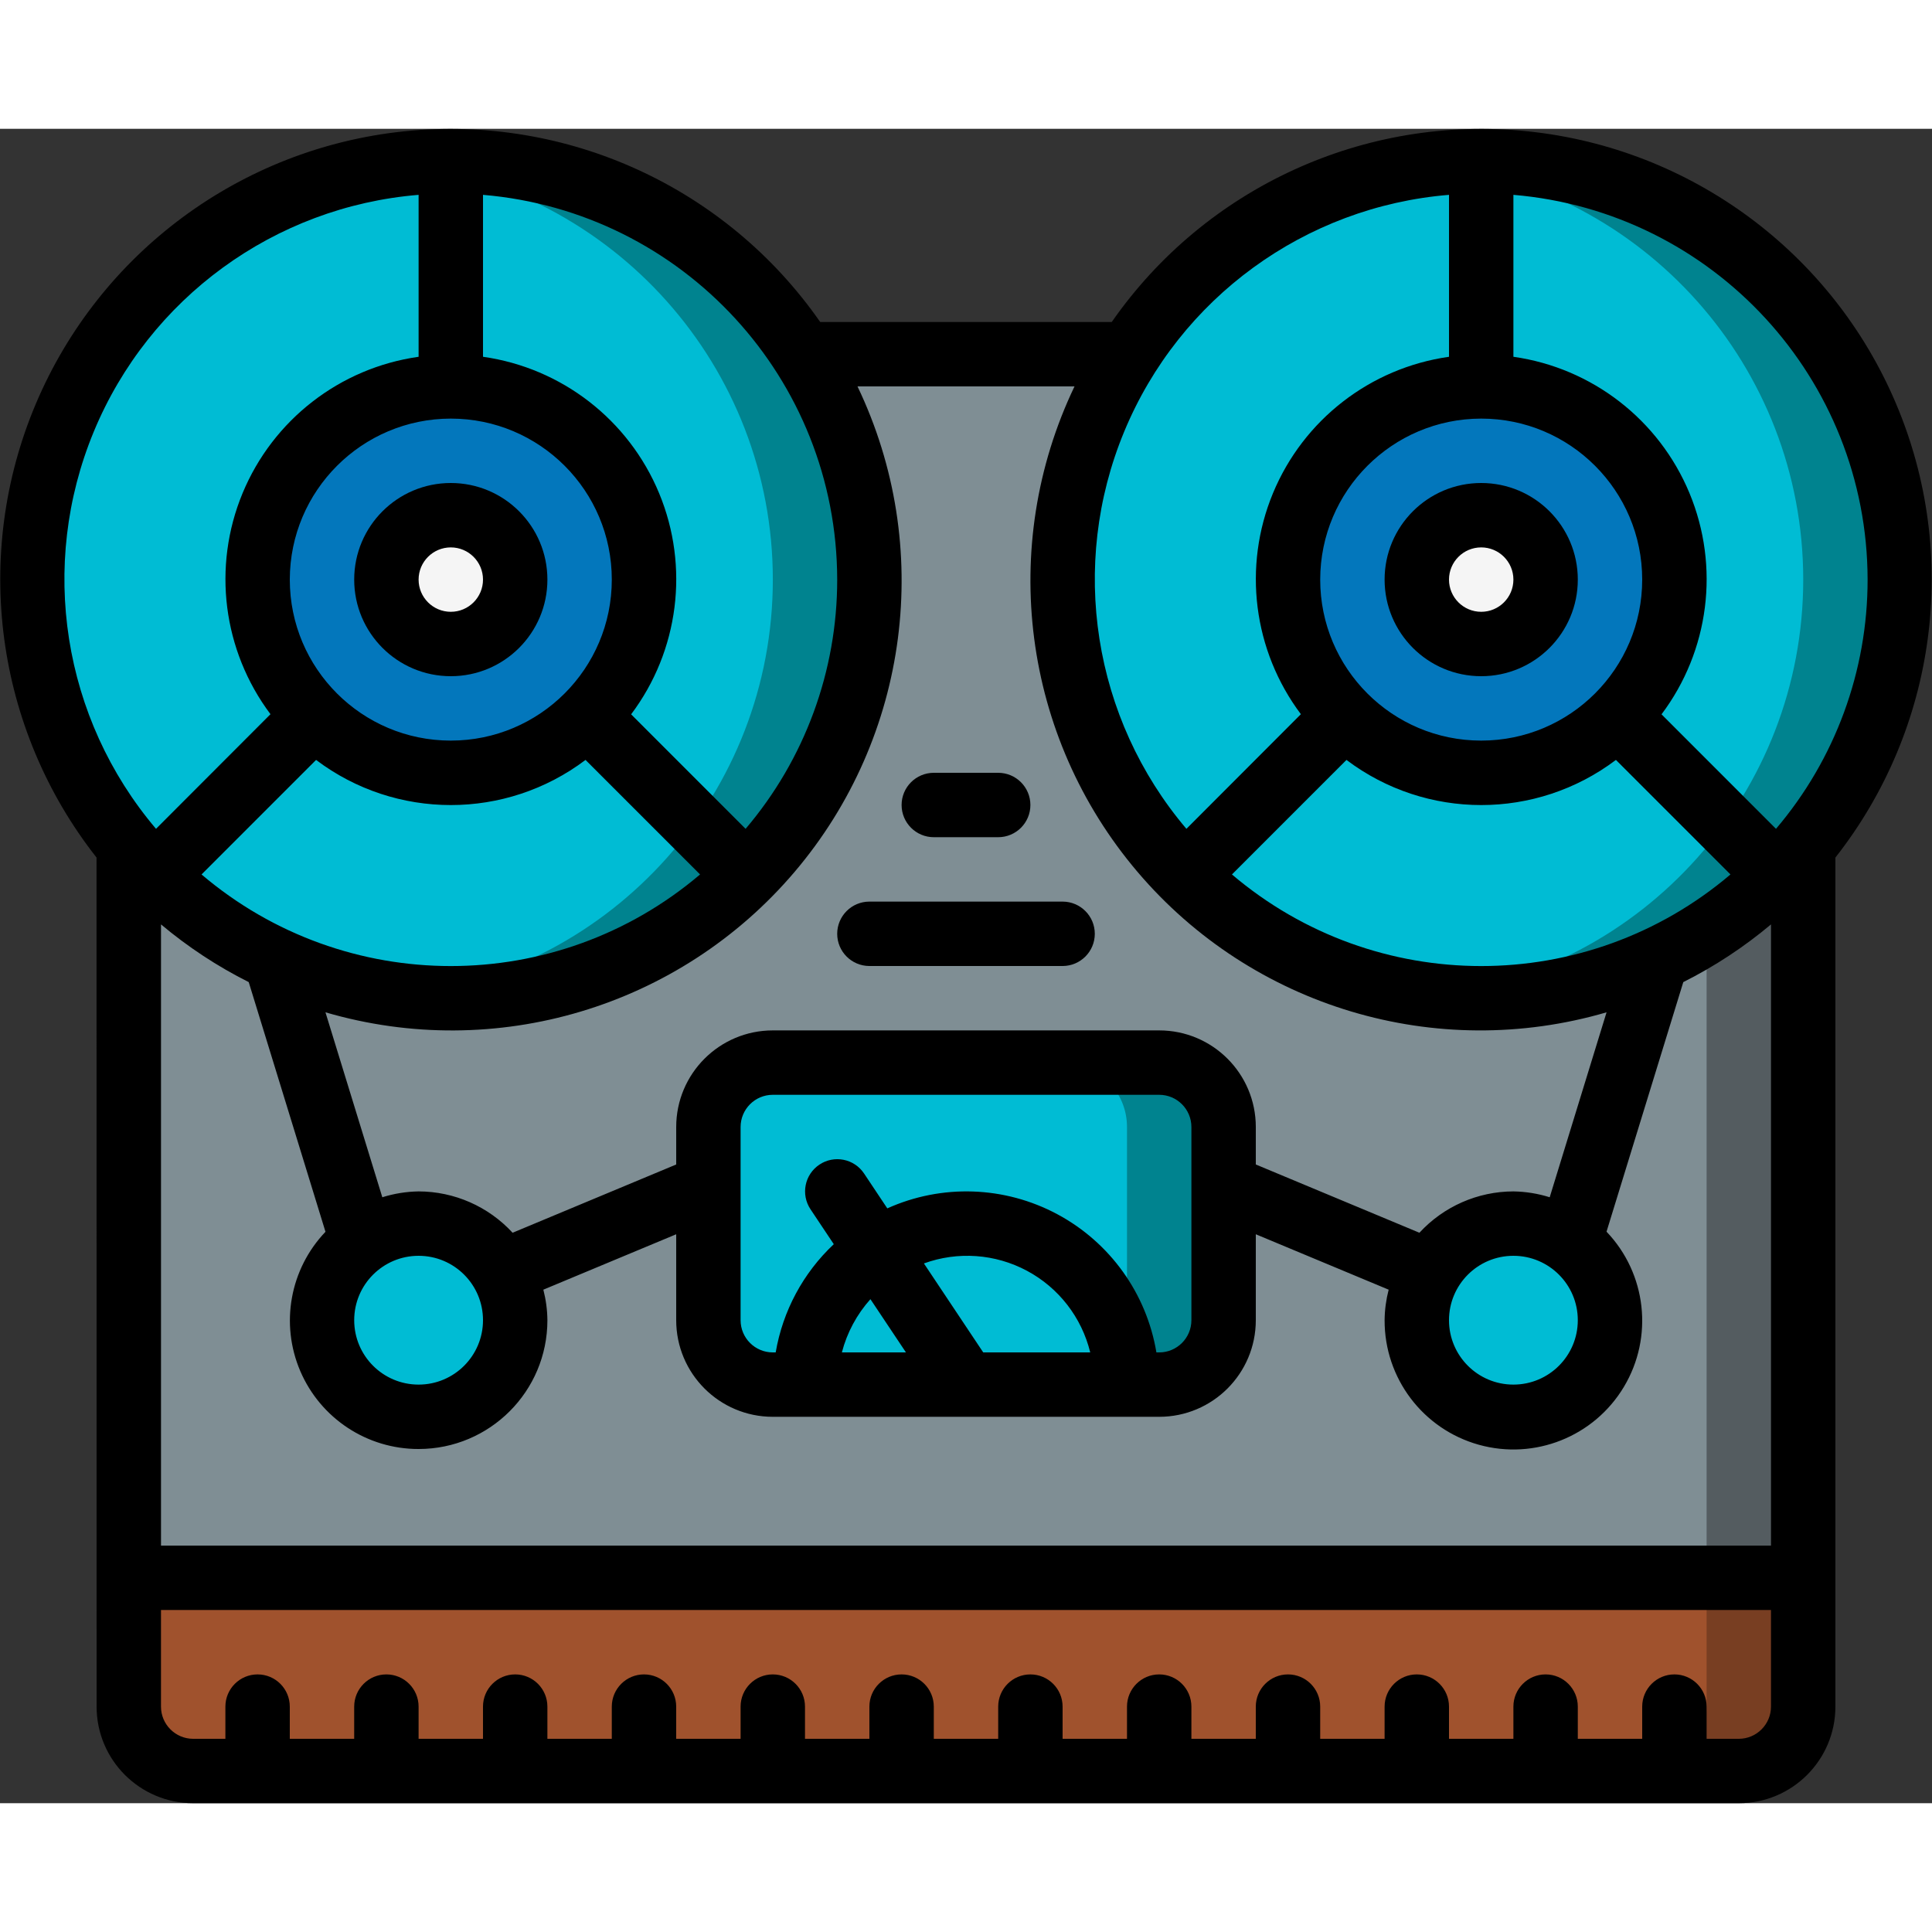<svg height="512" viewBox="0 0 60 52" width="512" xmlns="http://www.w3.org/2000/svg"><rect x="0" y="0" width="60" height="52" fill="#333333" stroke="none"/><g id="Page-1" fill="none" fill-rule="evenodd"><g id="006---tape-reel" fill-rule="nonzero"><g id="Color" transform="translate(1 1)"><path id="Shape" d="m3 48c0 1.105.895 2 2 2h48c1.105 0 2-.895 2-2v-42h-52z" fill="#7f8e94"/><path id="Shape" d="m52 6v42c0 1.105-.895 2-2 2h3c1.105 0 2-.895 2-2v-42z" fill="#545c60"/><circle id="Oval" cx="13" cy="13" fill="#00bcd4" r="13"/><path id="Shape" d="m13 0c-.501.002-1.002.033-1.5.093 6.555.758 11.501 6.309 11.501 12.907 0 6.598-4.946 12.149-11.501 12.907 4.802.577 9.527-1.559 12.266-5.545 2.739-3.986 3.039-9.163.778-13.438-2.261-4.275-6.708-6.943-11.544-6.924z" fill="#00838f"/><circle id="Oval" cx="45" cy="13" fill="#00bcd4" r="13"/><path id="Shape" d="m45 0c-.501.002-1.002.033-1.5.093 6.555.758 11.501 6.309 11.501 12.907 0 6.598-4.946 12.149-11.501 12.907 4.802.577 9.527-1.559 12.266-5.545 2.739-3.986 3.039-9.163.778-13.438-2.261-4.275-6.708-6.943-11.544-6.924z" fill="#00838f"/><circle id="Oval" cx="13" cy="13" fill="#0377bc" r="6"/><circle id="Oval" cx="13" cy="13" fill="#f5f5f5" r="2"/><circle id="Oval" cx="45" cy="13" fill="#0377bc" r="6"/><circle id="Oval" cx="45" cy="13" fill="#f5f5f5" r="2"/><rect id="Rectangle-path" fill="#00bcd4" height="10" rx="2" width="16" x="21" y="28"/><path id="Shape" d="m35 28h-3c1.105 0 2 .895 2 2v6c0 1.105-.895 2-2 2h3c1.105 0 2-.895 2-2v-6c0-1.105-.895-2-2-2z" fill="#00838f"/><circle id="Oval" cx="12" cy="36" fill="#00bcd4" r="3"/><circle id="Oval" cx="46" cy="36" fill="#00bcd4" r="3"/><path id="Shape" d="m55 44v4c-.003 1.103-.897 1.997-2 2h-48c-1.103-.003-1.997-.897-2-2v-4z" fill="#a0522d"/><path id="Shape" d="m52 44v4c-.003 1.103-.897 1.997-2 2h3c1.103-.003 1.997-.897 2-2v-4z" fill="#783e22"/></g><g id="Outline" fill="#000"><path id="Shape" d="m14 17c1.657 0 3-1.343 3-3s-1.343-3-3-3-3 1.343-3 3 1.343 3 3 3zm0-4c.552 0 1 .448 1 1s-.448 1-1 1-1-.448-1-1 .448-1 1-1z"/><path id="Shape" d="m46 17c1.657 0 3-1.343 3-3s-1.343-3-3-3-3 1.343-3 3 1.343 3 3 3zm0-4c.552 0 1 .448 1 1s-.448 1-1 1-1-.448-1-1 .448-1 1-1z"/><path id="Shape" d="m3 49c0 1.657 1.343 3 3 3h48c1.657 0 3-1.343 3-3v-26.368c3.148-4.004 3.87-9.403 1.884-14.094-1.985-4.691-6.364-7.931-11.43-8.459-5.066-.528-10.018 1.74-12.928 5.921h-9.054c-2.91-4.18-7.862-6.449-12.928-5.921-5.066.528-9.444 3.768-11.43 8.459-1.985 4.691-1.263 10.09 1.884 14.094zm11-40c2.761 0 5 2.239 5 5s-2.239 5-5 5-5-2.239-5-5c.003-2.76 2.24-4.997 5-5zm-4.184 10.6c2.476 1.869 5.892 1.869 8.368 0l3.557 3.557c-4.464 3.793-11.018 3.793-15.482 0zm3.184 15.4c1.105 0 2 .895 2 2s-.895 2-2 2-2-.895-2-2 .895-2 2-2zm0 6c2.209 0 4-1.791 4-4-.003-.32-.046-.638-.126-.948l4.126-1.721v2.669c0 1.657 1.343 3 3 3h12c1.657 0 3-1.343 3-3v-2.669l4.126 1.721c-.08.31-.123.628-.126.948-.006 1.801 1.191 3.384 2.926 3.868s3.579-.252 4.505-1.797c.926-1.545.705-3.518-.539-4.82l2.384-7.751c.975-.489 1.889-1.091 2.724-1.792v19.292h-50v-19.292c.835.701 1.749 1.303 2.724 1.792l2.384 7.754c-1.104 1.156-1.412 2.859-.782 4.328s2.076 2.421 3.674 2.418zm17.535-3-1.842-2.763c1.05-.382 2.214-.3 3.2.228.986.527 1.7 1.449 1.965 2.535zm-2.4 0h-1.99c.16-.614.464-1.181.887-1.653zm7.778 0c-.305-1.831-1.442-3.416-3.078-4.292s-3.586-.943-5.279-.181l-.721-1.082c-.307-.46-.927-.584-1.387-.277s-.584.927-.277 1.387l.723 1.084c-.951.894-1.585 2.074-1.804 3.361h-.09c-.552 0-1-.448-1-1v-6c0-.552.448-1 1-1h12c.552 0 1 .448 1 1v6c0 .552-.448 1-1 1zm13.087-1c0 1.105-.895 2-2 2s-2-.895-2-2 .895-2 2-2 2 .895 2 2zm-3-28c2.761 0 5 2.239 5 5s-2.239 5-5 5-5-2.239-5-5c.003-2.76 2.24-4.997 5-5zm-4.184 10.6c2.476 1.869 5.892 1.869 8.368 0l3.557 3.557c-4.464 3.793-11.018 3.793-15.482 0zm12.184 30.4h-1v-1c0-.552-.448-1-1-1s-1 .448-1 1v1h-2v-1c0-.552-.448-1-1-1s-1 .448-1 1v1h-2v-1c0-.552-.448-1-1-1s-1 .448-1 1v1h-2v-1c0-.552-.448-1-1-1s-1 .448-1 1v1h-2v-1c0-.552-.448-1-1-1s-1 .448-1 1v1h-2v-1c0-.552-.448-1-1-1s-1 .448-1 1v1h-2v-1c0-.552-.448-1-1-1s-1 .448-1 1v1h-2v-1c0-.552-.448-1-1-1s-1 .448-1 1v1h-2v-1c0-.552-.448-1-1-1s-1 .448-1 1v1h-2v-1c0-.552-.448-1-1-1s-1 .448-1 1v1h-2v-1c0-.552-.448-1-1-1s-1 .448-1 1v1h-2v-1c0-.552-.448-1-1-1s-1 .448-1 1v1h-1c-.552 0-1-.448-1-1v-3h50v3c0 .552-.448 1-1 1zm4-36c.001 2.836-1.007 5.58-2.845 7.74l-3.555-3.556c1.484-1.973 1.815-4.584.87-6.865-.945-2.281-3.025-3.893-5.47-4.239v-5.029c6.212.524 10.991 5.715 11 11.949zm-13-11.949v5.029c-2.444.346-4.522 1.958-5.467 4.237-.945 2.28-.615 4.889.867 6.863l-3.555 3.56c-2.905-3.424-3.651-8.185-1.933-12.334 1.718-4.149 5.613-6.988 10.088-7.355zm-11.63 5.949c-2.38 4.972-1.613 10.879 1.957 15.078 3.57 4.2 9.276 5.908 14.566 4.36l-1.766 5.744c-.365-.115-.744-.176-1.127-.182-1.109.002-2.168.468-2.919 1.284l-5.081-2.12v-1.164c0-1.657-1.343-3-3-3h-12c-1.657 0-3 1.343-3 3v1.164l-5.081 2.12c-.751-.816-1.81-1.282-2.919-1.284-.383.006-.762.067-1.127.182l-1.766-5.744c5.291 1.549 10.997-.158 14.568-4.359 3.57-4.2 4.336-10.107 1.955-15.079zm-7.37 6c.001 2.836-1.007 5.58-2.845 7.74l-3.555-3.556c1.484-1.973 1.815-4.584.87-6.865-.945-2.281-3.025-3.893-5.47-4.239v-5.029c6.212.524 10.991 5.715 11 11.949zm-13-11.949v5.029c-2.444.346-4.522 1.958-5.467 4.237-.945 2.28-.615 4.889.867 6.863l-3.555 3.56c-2.905-3.424-3.651-8.185-1.933-12.334 1.718-4.149 5.613-6.988 10.088-7.355z"/><path id="Shape" d="m29 22h2c.552 0 1-.448 1-1s-.448-1-1-1h-2c-.552 0-1 .448-1 1s.448 1 1 1z"/><path id="Shape" d="m26 25c0 .552.448 1 1 1h6c.552 0 1-.448 1-1s-.448-1-1-1h-6c-.552 0-1 .448-1 1z"/></g></g></g></svg>